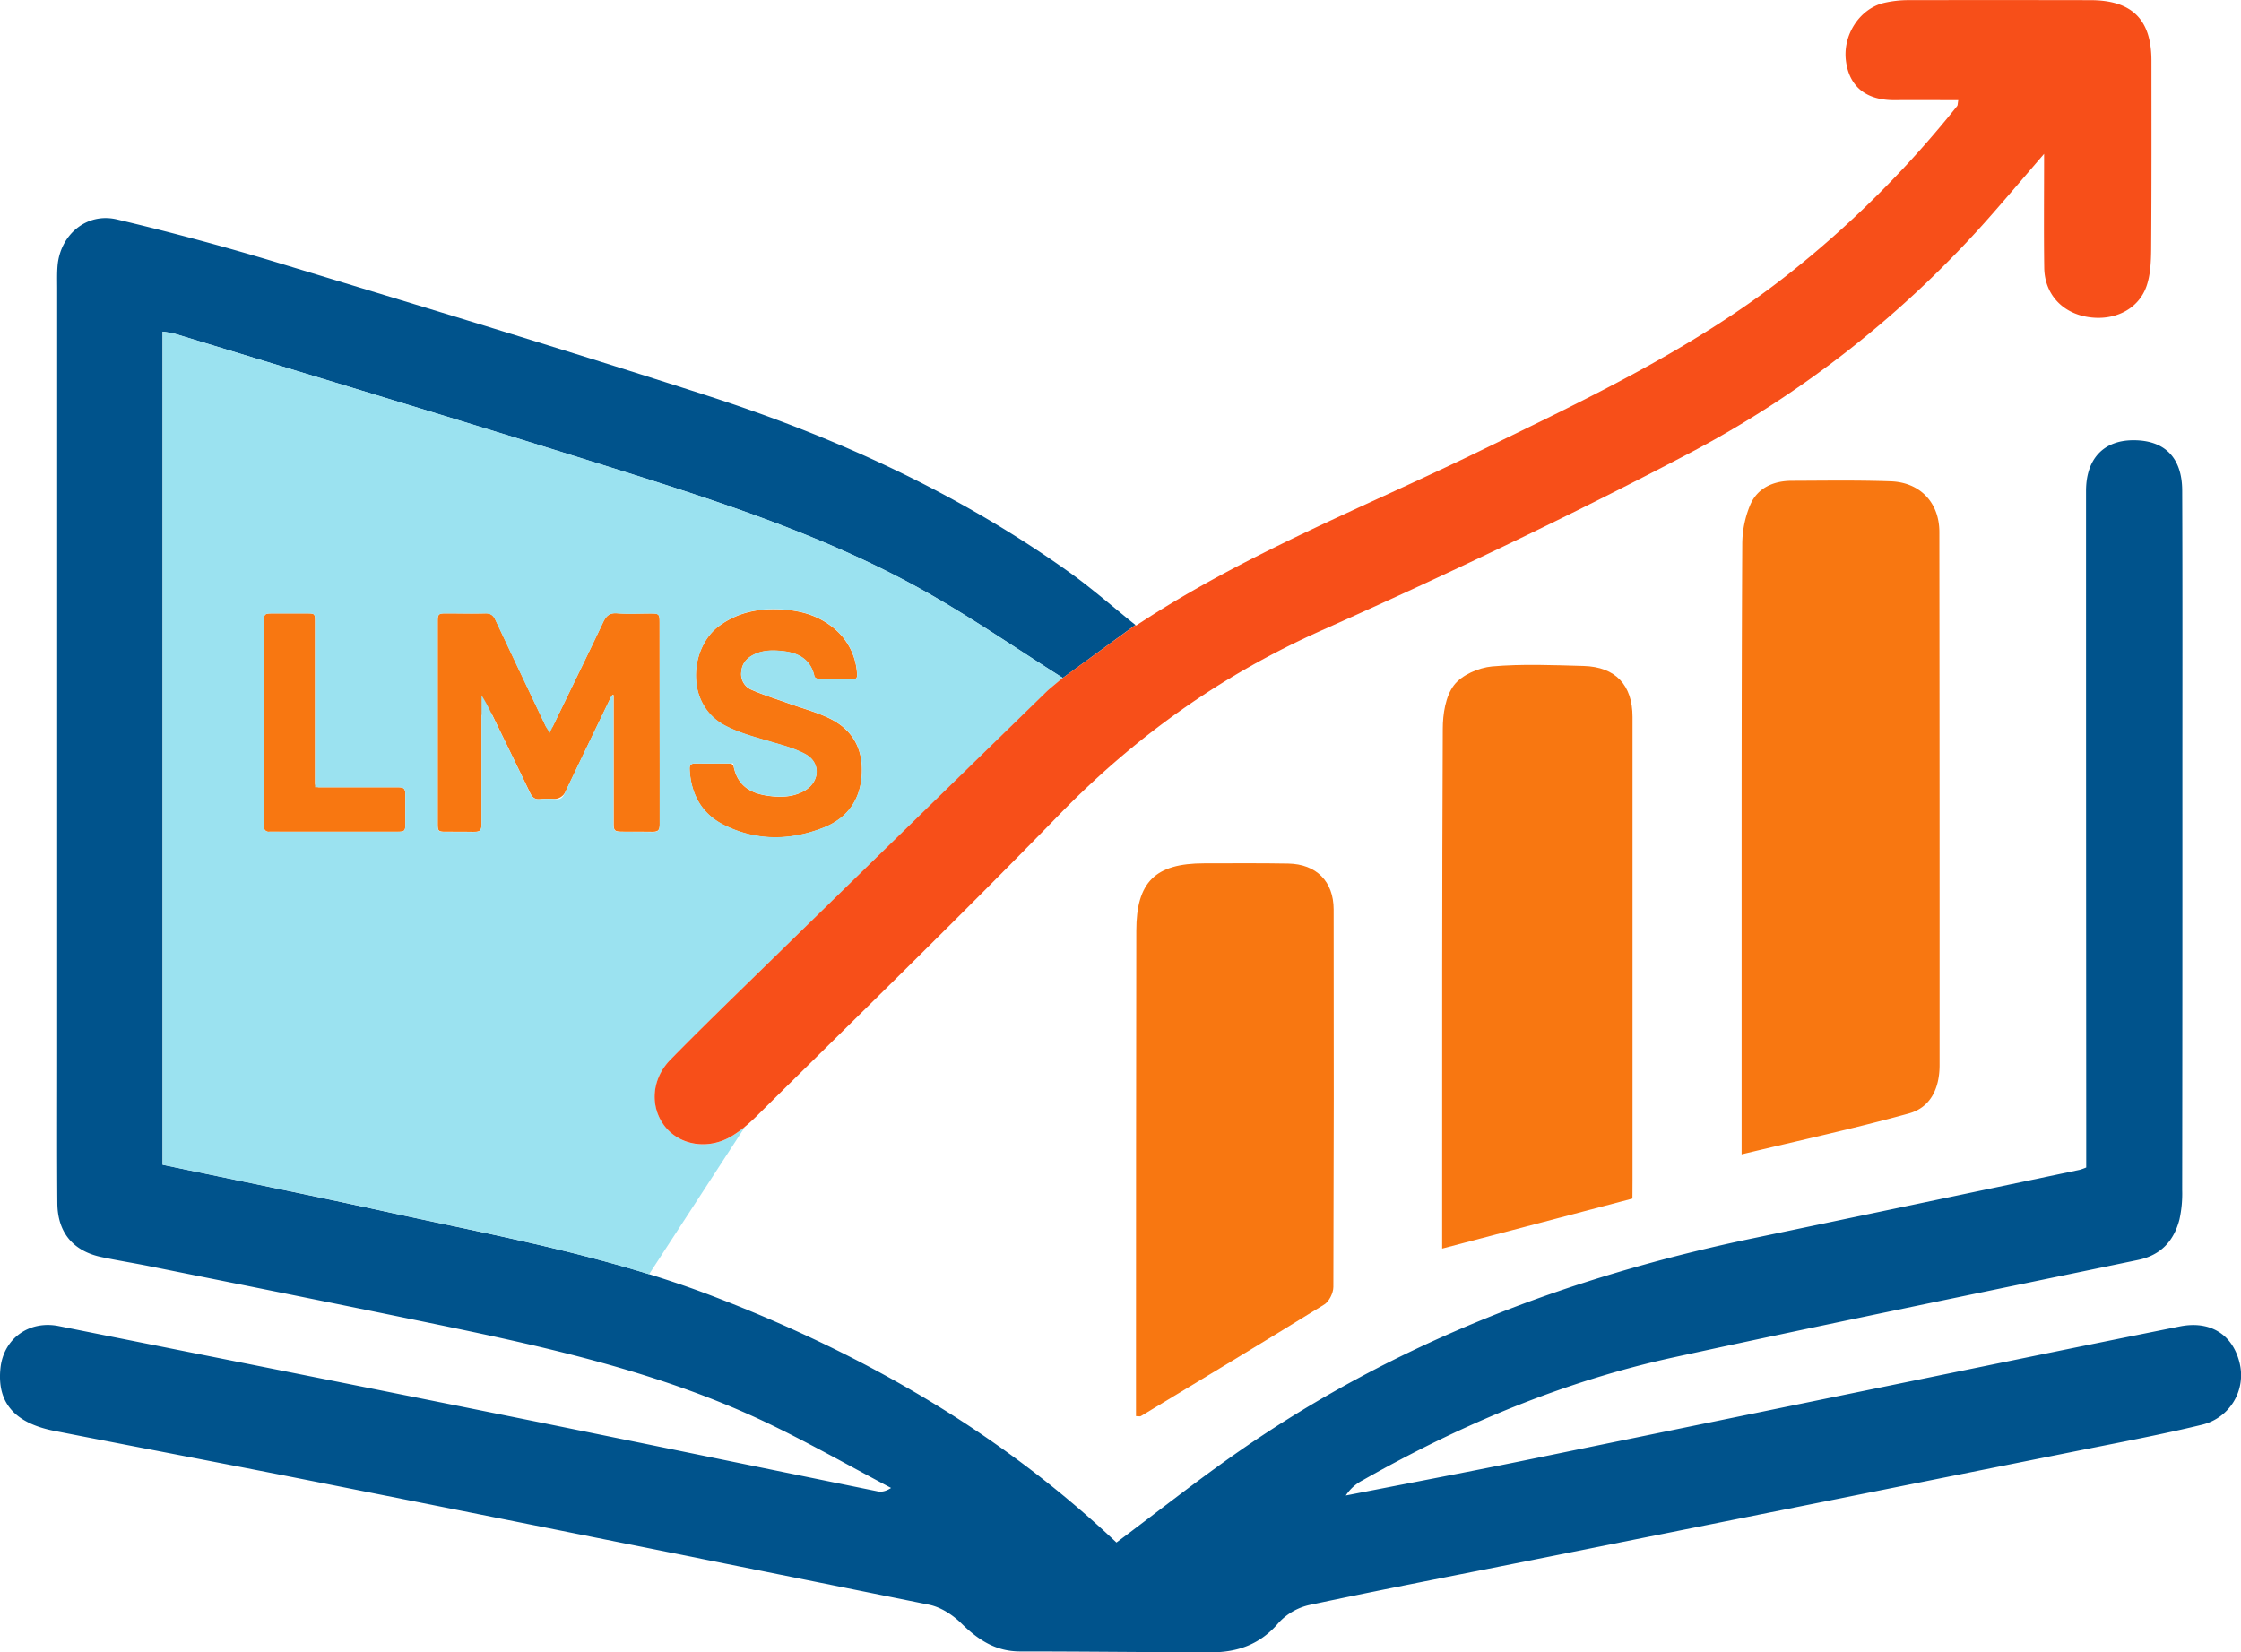 <svg xmlns="http://www.w3.org/2000/svg" viewBox="0 0 953.97 703.38"><defs><style>.cls-1{fill:#f87711;}.cls-2{fill:#00538c;}.cls-3{fill:none;}.cls-4{fill:#9be2f0;}.cls-5{fill:#f74f19;}</style></defs><g id="Layer_2" data-name="Layer 2"><g id="Layer_1-2" data-name="Layer 1"><path class="cls-1" d="M280.78,265c0-3.6-.23-3.83-3.91-3.83-4.71,0-9.45.28-14.14-.09-3.29-.27-4.71,1.15-6,3.83-5.28,11.17-10.72,22.26-16.11,33.38-1.7,3.51-3.4,7-5.28,10.88a1.68,1.68,0,0,1-3,0v0q-10.74-22.61-21.43-45.25c-.92-2-2.07-2.87-4.36-2.8-5.62.16-11.26,0-16.89,0-2.93,0-3.32.36-3.33,3.22q0,8.69,0,17.36v68.95c0,3.11.29,3.4,3.36,3.4,3.73,0,7.46,0,11.19.05S205,353.78,205,350V304.38l4.1-.95.45.93c5.33,11,10.69,21.94,16,32.95.95,2,2,3.14,4.45,2.86a35.57,35.57,0,0,1,5.75-.08,5.17,5.17,0,0,0,4.94-3c6.36-13.34,12.8-26.64,19.22-40a12.43,12.43,0,0,1,.86-1.32l.45.14v54.47c0,3.2.38,3.61,3.48,3.64,4.26.05,8.52,0,12.78.06,2.73,0,3.36-.58,3.36-3.33q0-12.56,0-25.11Q280.79,295.33,280.78,265Z"/><path class="cls-1" d="M353.08,305.82c-5.49-2.66-11.49-4.24-17.25-6.31-5.33-1.92-10.76-3.6-15.94-5.86a7.22,7.22,0,0,1-4.34-7.64c.3-3.62,2.38-5.92,5.56-7.44,4-1.89,8.18-1.81,12.31-1.34,6.58.74,11.73,3.57,13.27,10.76.11.51,1.32,1.1,2,1.11,4.72.1,9.44,0,14.15.09,1.64,0,2.11-.57,2-2.14a27,27,0,0,0-10.73-20.28c-6-4.65-12.84-6.67-20.26-7.23-10.06-.76-19.46.86-27.81,7-12.53,9.29-14.53,33.39,2.67,42.39,6.33,3.31,13.14,5,19.9,7,4.85,1.42,9.86,2.76,14.24,5.15,6.57,3.56,6.22,11.62-.22,15.46-4.1,2.43-8.65,2.91-13.23,2.53-8.55-.73-15.16-3.5-17.09-12.71a1.69,1.69,0,0,0-1.65-1.33c-5,0-9.84.06-14.7,0-2,0-2.48.78-2.39,2.58.56,10.65,5.23,19,14.79,23.71,13.67,6.77,28,6.58,42,1.12,10.36-4.05,16.1-12,16.52-23.45C367.26,318.27,362.56,310.41,353.08,305.82Z"/><path class="cls-1" d="M169.37,335.16H135.8a1.69,1.69,0,0,1-1.69-1.69v-2.7q0-33,0-66c0-3.59-.08-3.63-3.76-3.63-4.72,0-9.44,0-14.16,0-3.66,0-3.85.18-3.85,3.9V350c0,.61,0,1.22,0,1.83a2,2,0,0,0,2.26,2.22c1.68,0,3.35,0,5,0q24.77,0,49.53,0c3.15,0,3.41-.31,3.42-3.38,0-4.11,0-8.22,0-12.33C172.55,335.73,172,335.17,169.37,335.16Z"/><path class="cls-2" d="M953.32,580c-3-12-12.55-17.89-25.34-15.34q-33.09,6.63-66.15,13.41-107,21.93-213.94,43.86c-25,5.09-50,9.81-75,14.71a18.92,18.92,0,0,1,7.25-6.51c41.7-23.7,85.59-42.12,132.51-52.34,65.71-14.31,131.62-27.73,197.46-41.42,9.73-2,15.28-8.08,17.65-17.19a50.92,50.92,0,0,0,1.17-12.6q.12-85.2.09-170.4c0-42.47.09-84.94-.08-127.4-.06-14.14-7.61-21.47-21-21.37C895.3,187.51,888,195.5,888,209q0,135,.08,269.93V497a24,24,0,0,1-2.79,1q-69.18,14.54-138.36,29c-78.66,16.32-152.49,44.38-218.83,90.37-18,12.47-35.18,26.11-52.84,39.28-49.64-46.93-108-80.48-172.15-105-8.85-3.38-17.79-6.42-26.79-9.22C239.47,531.06,201.62,524,164,515.76c-31.49-6.86-63.08-13.27-94.79-19.91V141.17a49,49,0,0,1,5.24.93c60.46,18.47,121,36.62,181.33,55.57,48,15.09,96.14,30.18,140.14,55.33,11.65,6.66,23,13.93,34.63,21.5,7.1,4.6,14.32,9.32,21.84,14.08l-.38.32,15.4-11.24,15.92-11.61c-6.46-5.19-12.85-10.65-19.46-15.87-3-2.4-6.12-4.76-9.28-7-46.86-33.31-98.58-57-153-74.59C240.91,149,179.83,130.52,118.79,112q-34.19-10.36-69-18.59c-12.94-3.07-24.22,6.54-25.3,19.85-.26,3.16-.15,6.36-.15,9.55q0,162.82,0,325.67c0,21.23-.09,42.47.07,63.7.1,12.47,6.65,20.37,18.75,22.95,6.72,1.44,13.52,2.5,20.26,3.86,37.9,7.62,75.81,15.19,113.68,23,51.66,10.61,103.32,21.38,151.23,44.59,17.28,8.36,34,17.86,51,26.85-2.32,1.49-4.09,1.78-5.73,1.45C321.7,624.31,269.86,613.59,218,603.13c-64.32-13-128.7-25.71-193-38.61C12.44,562,1.56,569.76.2,582.38c-1.56,14.6,5.86,23.4,23,26.77,39,7.65,78,15,116.88,22.77q127.73,25.38,255.36,51.21c5,1,10.14,4.33,13.85,8,7.13,7,14.61,11.91,25,11.9,27.07,0,54.14.33,81.21.38,11.34,0,21-3.38,28.78-12.56a25.41,25.41,0,0,1,13.33-7.64c31.08-6.63,62.29-12.62,93.45-18.86q117.2-23.45,234.39-46.93c17.38-3.48,34.83-6.76,52-10.92A21.7,21.7,0,0,0,953.32,580Z"/><path class="cls-1" d="M741.39,491.41c0-38.5,0-75.09,0-111.69,0-49.37,0-98.74.28-148.1a43.4,43.4,0,0,1,3.44-16.83c3.14-7.14,9.88-10.09,17.61-10.11,14.06-.05,28.13-.28,42.18.22,12.52.45,20.66,9.12,20.67,21.57q.12,113.46.09,226.93c0,9.87-3.79,18-13,20.58C789.48,480.39,766,485.49,741.39,491.41Z"/><path class="cls-1" d="M694.91,510.24l-81,21.29V515.58c0-68.43-.06-136.86.27-205.28,0-6.33,1.16-13.87,4.75-18.59,3.32-4.36,10.47-7.47,16.21-8,12.89-1.13,26-.56,39-.2,13.57.38,20.8,8.12,20.81,21.65q0,98.67,0,197.33Z"/><path class="cls-1" d="M483.58,602.86V582.47q0-93.08.13-186.17c0-20.9,8.11-28.75,28.88-28.77,11.93,0,23.87-.12,35.8.1s19.3,7.56,19.33,19.5q.16,80.37-.12,160.72c0,2.56-1.8,6.2-3.89,7.5-25.89,16-52,31.73-78.05,47.49C485.3,603.06,484.68,602.86,483.58,602.86Z"/><path class="cls-3" d="M280.79,350.82q0-12.56,0-25.11,0-30.37,0-60.73c0-3.6-.23-3.83-3.91-3.83-4.71,0-9.45.28-14.14-.09-3.29-.27-4.71,1.15-6,3.83-5.28,11.17-10.72,22.26-16.11,33.38-2.1,4.35-4.22,8.7-6.65,13.7-.79-1.32-1.3-2-1.67-2.82q-10.74-22.61-21.43-45.25c-.92-2-2.07-2.87-4.36-2.8-5.62.16-11.26,0-16.89,0-2.93,0-3.32.36-3.33,3.22q0,8.69,0,17.36v68.95c0,3.11.29,3.4,3.36,3.4,3.73,0,7.46,0,11.19.05S205,353.78,205,350V296a72.34,72.34,0,0,1,4.55,8.4c5.33,11,10.69,21.94,16,32.95.95,2,2,3.14,4.45,2.86a40.06,40.06,0,0,1,6.84,0c1.79.11,2.69-.59,3.46-2.21q9.72-20.43,19.61-40.79a12.43,12.43,0,0,1,.86-1.32l.45.14v54.47c0,3.2.38,3.61,3.48,3.64,4.26.05,8.52,0,12.78.06C280.16,354.17,280.79,353.57,280.79,350.82Z"/><path class="cls-3" d="M169.37,335.16H134.11v-4.39q0-33,0-66c0-3.59-.08-3.63-3.76-3.63-4.72,0-9.44,0-14.16,0-3.66,0-3.85.18-3.85,3.9V350c0,.61,0,1.22,0,1.83a2,2,0,0,0,2.26,2.22c1.68,0,3.35,0,5,0q24.77,0,49.53,0c3.15,0,3.41-.31,3.42-3.38,0-4.11,0-8.22,0-12.33C172.55,335.73,172,335.17,169.37,335.16Z"/><path class="cls-3" d="M308.39,351.33c13.67,6.77,28,6.58,42,1.12,10.36-4.05,16.1-12,16.52-23.45.39-10.73-4.31-18.59-13.79-23.18-5.49-2.66-11.49-4.24-17.25-6.31-5.33-1.92-10.76-3.6-15.94-5.86a7.22,7.22,0,0,1-4.34-7.64c.3-3.62,2.38-5.92,5.56-7.44,4-1.89,8.18-1.81,12.31-1.34,6.58.74,11.73,3.57,13.27,10.76.11.51,1.32,1.1,2,1.11,4.72.1,9.44,0,14.15.09,1.64,0,2.11-.57,2-2.14a27,27,0,0,0-10.73-20.28c-6-4.65-12.84-6.67-20.26-7.23-10.06-.76-19.46.86-27.81,7-12.53,9.29-14.53,33.39,2.67,42.39,6.33,3.31,13.14,5,19.9,7,4.85,1.42,9.86,2.76,14.24,5.15,6.57,3.56,6.22,11.62-.22,15.46-4.1,2.43-8.65,2.91-13.23,2.53-8.94-.76-15.77-3.76-17.33-14-5.48,0-10.8.07-16.11,0-2,0-2.48.78-2.39,2.58C294.16,338.27,298.83,346.6,308.39,351.33Z"/><path class="cls-4" d="M283,479.43c-6.38-8.22-5.7-20,2.4-28.3,13.18-13.45,26.73-26.55,40.2-39.71q59.79-58.4,119.66-116.7c1.6-1.56,3.41-3,6.8-5.82l.38-.32c-7.52-4.76-14.74-9.48-21.84-14.08-11.67-7.57-23-14.84-34.63-21.5-44-25.15-92.14-40.24-140.14-55.33-60.31-18.95-120.87-37.1-181.33-55.57a49,49,0,0,0-5.24-.93V495.85c31.71,6.64,63.3,13,94.79,19.91,37.6,8.19,75.45,15.3,112.25,26.71l40.88-62.85h0a49.25,49.25,0,0,1-5.47,3.92C301.61,489.7,289.44,487.78,283,479.43ZM296,325c5.31.11,10.63,0,16.11,0,1.56,10.28,8.39,13.28,17.33,14,4.58.38,9.13-.1,13.23-2.53,6.44-3.84,6.79-11.9.22-15.46-4.38-2.39-9.39-3.73-14.24-5.15-6.76-2-13.57-3.7-19.9-7-17.2-9-15.2-33.1-2.67-42.39,8.35-6.18,17.75-7.8,27.81-7,7.42.56,14.3,2.58,20.26,7.23a27,27,0,0,1,10.73,20.28c.11,1.57-.36,2.17-2,2.14-4.71-.08-9.43,0-14.15-.09-.71,0-1.92-.6-2-1.11-1.54-7.19-6.69-10-13.27-10.76-4.13-.47-8.35-.55-12.31,1.34-3.18,1.52-5.26,3.82-5.56,7.44a7.22,7.22,0,0,0,4.34,7.64c5.18,2.26,10.61,3.94,15.94,5.86,5.76,2.07,11.76,3.65,17.25,6.31,9.48,4.59,14.18,12.45,13.79,23.18-.42,11.43-6.16,19.4-16.52,23.45-14,5.46-28.29,5.65-42-1.12-9.56-4.73-14.23-13.06-14.79-23.71C293.51,325.82,294,325,296,325ZM172.56,350.7c0,3.07-.27,3.37-3.42,3.38q-24.76,0-49.53,0c-1.68,0-3.35-.06-5,0a2,2,0,0,1-2.26-2.22c0-.61,0-1.22,0-1.83V265.05c0-3.72.19-3.9,3.85-3.9,4.72,0,9.44,0,14.16,0,3.68,0,3.76,0,3.76,3.63q0,33,0,66v4.39h35.26c2.63,0,3.18.57,3.19,3.21C172.58,342.48,172.57,346.59,172.56,350.7Zm92.09,3.39c-3.1,0-3.47-.44-3.48-3.64V296l-.45-.14a12.43,12.43,0,0,0-.86,1.32Q250,317.54,240.25,338c-.77,1.62-1.67,2.32-3.46,2.21a40.06,40.06,0,0,0-6.84,0c-2.44.28-3.5-.87-4.45-2.86-5.27-11-10.63-22-16-32.95A72.34,72.34,0,0,0,205,296v54c0,3.83-.38,4.2-4.14,4.18s-7.46,0-11.19-.05c-3.07,0-3.36-.29-3.36-3.4V281.73q0-8.69,0-17.36c0-2.86.4-3.22,3.33-3.22,5.63,0,11.27.11,16.89,0,2.29-.07,3.44.84,4.36,2.8q10.65,22.67,21.43,45.25c.37.78.88,1.5,1.67,2.82,2.43-5,4.55-9.35,6.65-13.7,5.39-11.12,10.83-22.21,16.11-33.38,1.27-2.68,2.69-4.1,6-3.83,4.69.37,9.43.09,14.14.09,3.68,0,3.91.23,3.91,3.83q0,30.36,0,60.73,0,12.56,0,25.11c0,2.75-.63,3.35-3.36,3.33C273.17,354.13,268.91,354.14,264.65,354.09Z"/><path class="cls-5" d="M915.85,25.82C915.84,8.34,907.62.12,890,.07Q851.34,0,812.72.06a46.31,46.31,0,0,0-11,1.24C791.5,3.89,784.43,15,785.78,25.79c1.4,11.19,8.68,17,21.05,16.85,8.87-.08,17.74,0,26.79,0-.27,1.51-.2,2.14-.47,2.48a444.17,444.17,0,0,1-72.64,72.2c-40.19,31.51-86,53-131.56,75.15-48.78,23.72-99.57,43.53-145.31,73.83l-.29-.23L452,288.9c-3.39,2.87-5.2,4.26-6.8,5.82Q385.38,353,325.57,411.42c-13.47,13.16-27,26.26-40.2,39.71-8.1,8.27-8.78,20.08-2.4,28.3s18.64,10.27,28.71,4.11a49.25,49.25,0,0,0,5.47-3.92c1.74-1.44,3.41-3,5-4.54,43-42.6,86.4-84.74,128.58-128.1,32.44-33.35,69.06-59.52,111.72-78.55,52.23-23.28,104-47.89,154.61-74.4A450.15,450.15,0,0,0,847.81,91.41C855,83.2,862.07,74.88,870.15,65.5c0,17.2-.16,32.84.06,48.47.15,11,7.35,19,18.17,20.91,11.28,2,21.84-3,25.35-13,1.7-4.86,1.94-10.41,2-15.65C915.92,79.43,915.86,52.62,915.85,25.82Z"/></g></g></svg>